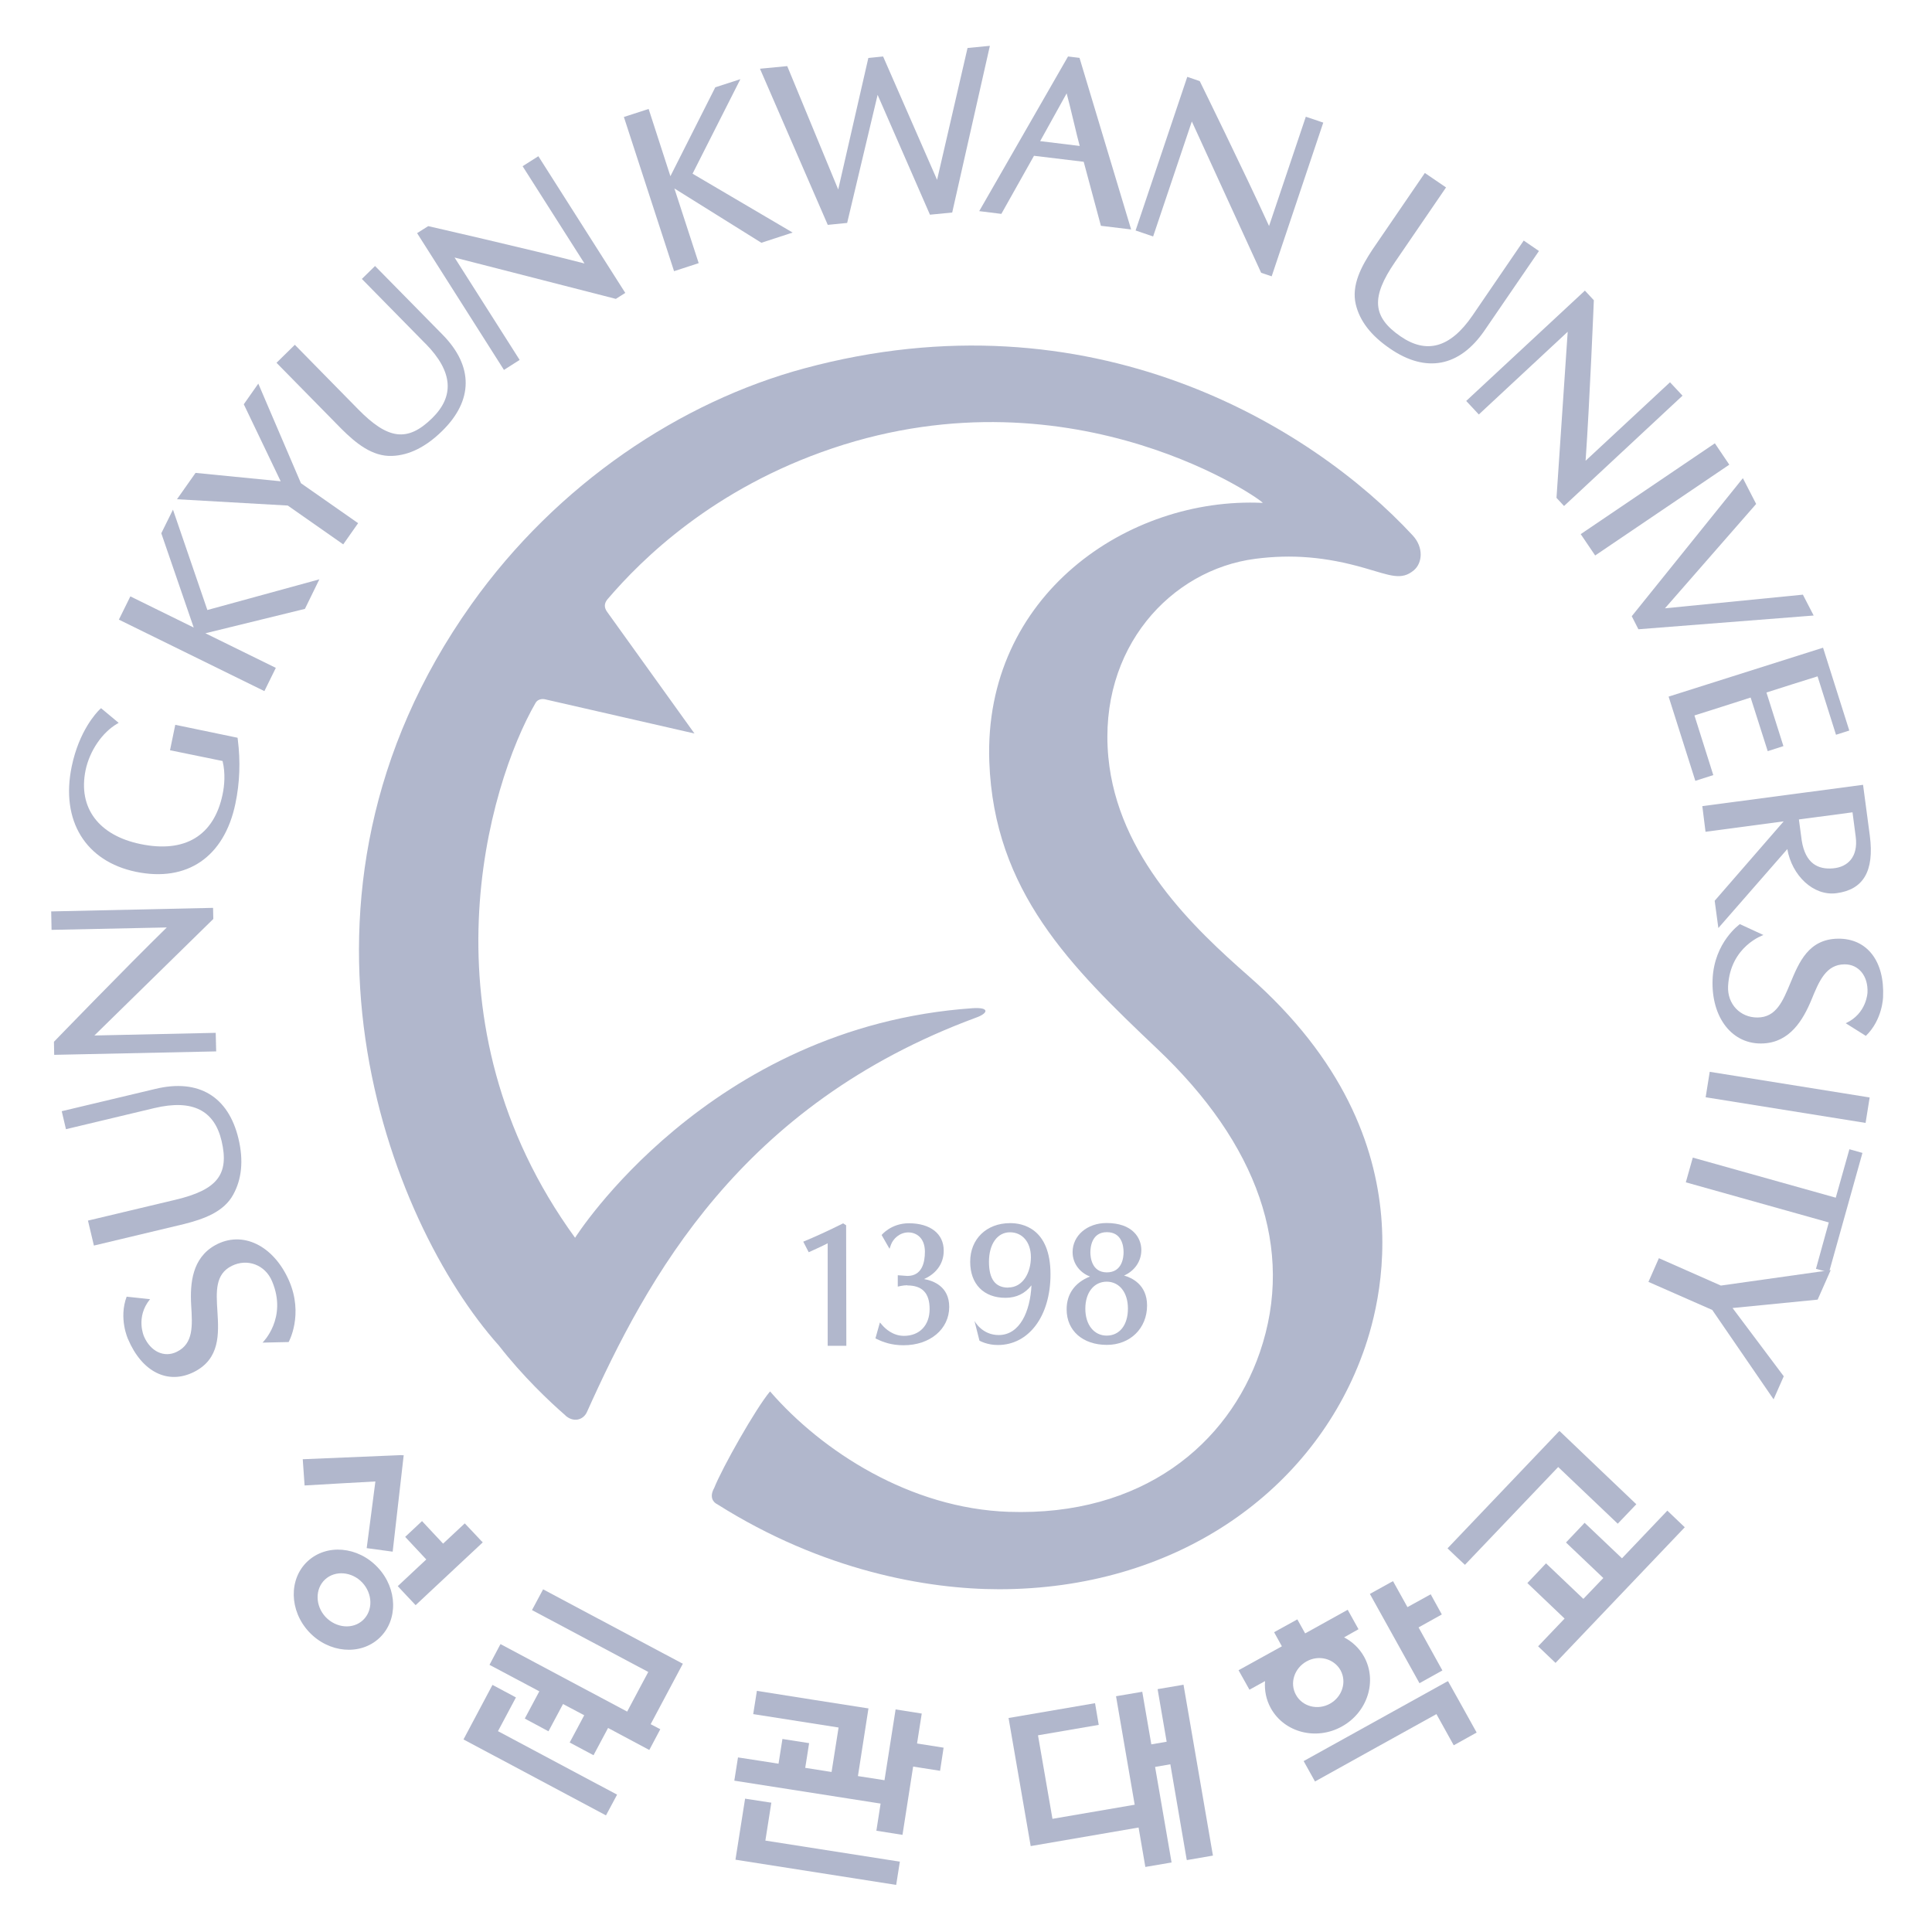 <svg width="64" height="64" viewBox="0 0 64 64" fill="none" xmlns="http://www.w3.org/2000/svg">
<g clip-path="url(#clip0_16225_4888)">
<path d="M52.455 50.486C52.455 50.486 51.939 51.029 51.875 51.097C51.943 51.162 53.112 52.274 53.112 52.274L52.451 52.965C52.451 52.965 51.283 51.853 51.214 51.788C51.154 51.853 50.656 52.376 50.596 52.441C50.664 52.505 51.829 53.617 51.829 53.617C51.829 53.617 51.021 54.467 50.952 54.536C51.013 54.596 51.468 55.025 51.529 55.086C51.597 55.014 55.738 50.665 55.81 50.593C55.745 50.532 55.294 50.103 55.233 50.042C55.165 50.115 53.73 51.621 53.73 51.621C53.73 51.621 52.561 50.509 52.493 50.445C52.474 50.468 52.451 50.486 52.451 50.486H52.455Z" fill="#B1B7CC"/>
<path d="M54.205 49.83C54.133 49.762 51.731 47.474 51.659 47.401C51.64 47.424 51.617 47.443 51.617 47.443C51.617 47.443 48.023 51.219 47.951 51.291C48.012 51.352 48.464 51.781 48.528 51.837C48.6 51.765 51.617 48.597 51.617 48.597C51.617 48.597 53.518 50.407 53.59 50.475L54.209 49.826L54.205 49.83Z" fill="#B1B7CC"/>
<path d="M10.189 51.72C9.559 52.308 9.582 53.356 10.235 54.058C10.891 54.76 11.935 54.851 12.565 54.263C13.195 53.674 13.172 52.623 12.515 51.925C11.859 51.223 10.815 51.132 10.185 51.724L10.189 51.72ZM10.766 52.324C11.1 52.012 11.658 52.058 12.003 52.426C12.348 52.798 12.36 53.352 12.026 53.667C11.692 53.982 11.138 53.936 10.785 53.564C10.44 53.193 10.432 52.635 10.766 52.324Z" fill="#B1B7CC"/>
<path d="M15.95 51.052C15.95 51.052 15.457 50.524 15.396 50.464C15.331 50.524 14.678 51.135 14.678 51.135C14.678 51.135 14.041 50.452 13.98 50.388C13.92 50.445 13.483 50.855 13.422 50.911C13.483 50.976 14.121 51.659 14.121 51.659C14.121 51.659 13.244 52.479 13.176 52.543C13.233 52.604 13.707 53.112 13.768 53.173C13.84 53.109 15.919 51.158 15.992 51.093C15.973 51.071 15.954 51.052 15.954 51.052H15.95Z" fill="#B1B7CC"/>
<path d="M13.304 48.202C13.304 48.202 10.128 48.335 10.029 48.339C10.037 48.426 10.082 49.12 10.09 49.208C10.185 49.2 12.435 49.075 12.435 49.075C12.435 49.075 12.162 51.189 12.147 51.284C12.23 51.295 12.921 51.39 13.008 51.401C13.02 51.303 13.361 48.316 13.373 48.206C13.338 48.206 13.304 48.206 13.304 48.206V48.202Z" fill="#B1B7CC"/>
<path d="M39.322 61.617L40.18 61.469L39.205 55.807C39.178 55.815 39.148 55.819 39.148 55.819C39.148 55.819 38.434 55.94 38.347 55.955C38.362 56.05 38.647 57.697 38.647 57.697L38.139 57.784C38.139 57.784 37.854 56.141 37.839 56.042L36.97 56.19L37.588 59.784C36.901 59.902 34.864 60.251 34.864 60.251L34.385 57.484C34.385 57.484 36.302 57.154 36.397 57.139L36.275 56.422C36.275 56.422 36.272 56.422 36.264 56.422L33.41 56.911C33.585 57.932 34.127 61.074 34.143 61.154L37.717 60.539L37.941 61.845L38.81 61.697C38.795 61.602 38.264 58.532 38.264 58.532L38.769 58.444C38.769 58.444 39.296 61.511 39.311 61.606L39.322 61.617Z" fill="#B1B7CC"/>
<path d="M21.82 57.256C21.82 57.256 21.725 57.203 21.554 57.116L22.621 55.112C22.594 55.097 22.567 55.086 22.567 55.086C22.567 55.086 18.078 52.695 17.991 52.649L17.623 53.336C17.71 53.382 21.475 55.386 21.475 55.386C21.475 55.386 21.046 56.186 20.776 56.699L16.579 54.463L16.215 55.15C16.298 55.196 17.866 56.027 17.866 56.027C17.866 56.027 17.425 56.85 17.384 56.93L18.169 57.351C18.211 57.272 18.651 56.448 18.651 56.448L19.353 56.82C19.353 56.82 18.917 57.643 18.871 57.723L19.661 58.144C19.702 58.065 20.143 57.241 20.143 57.241C20.143 57.241 21.425 57.924 21.509 57.97L21.873 57.283C21.85 57.272 21.824 57.256 21.824 57.256H21.82ZM17.088 56.228L16.314 55.814L15.354 57.621L20.074 60.137L20.442 59.45C20.355 59.404 16.496 57.347 16.496 57.347C16.496 57.347 17.046 56.311 17.092 56.228H17.088Z" fill="#B1B7CC"/>
<path d="M25.551 59.715C25.521 59.712 25.494 59.708 25.494 59.708C25.494 59.708 24.769 59.594 24.682 59.583L24.363 61.605L29.687 62.44L29.809 61.67C29.714 61.655 25.354 60.972 25.354 60.972C25.354 60.972 25.536 59.814 25.551 59.719V59.715ZM30.378 57.757C30.378 57.757 30.518 56.854 30.534 56.763C30.507 56.763 30.48 56.755 30.48 56.755C30.48 56.755 29.759 56.642 29.668 56.627L29.3 58.972L28.42 58.835L28.769 56.592C28.742 56.589 28.712 56.585 28.712 56.585C28.712 56.585 25.171 56.031 25.073 56.012L24.951 56.782C25.046 56.797 27.779 57.226 27.779 57.226C27.779 57.226 27.619 58.239 27.547 58.699C27.054 58.623 26.674 58.562 26.674 58.562C26.674 58.562 26.792 57.829 26.803 57.742C26.777 57.742 26.746 57.735 26.746 57.735C26.746 57.735 26.006 57.617 25.919 57.606C25.904 57.693 25.79 58.425 25.79 58.425C25.79 58.425 24.538 58.228 24.447 58.217L24.325 58.987L29.171 59.746L29.031 60.645L29.896 60.782C29.911 60.687 30.249 58.52 30.249 58.52C30.249 58.52 31.05 58.645 31.141 58.66L31.258 57.894C31.171 57.879 30.37 57.754 30.37 57.754L30.378 57.757Z" fill="#B1B7CC"/>
<path d="M46.089 52.407C46.089 52.407 45.459 52.756 45.379 52.801C45.428 52.885 46.973 55.674 47.022 55.758C47.098 55.716 47.705 55.378 47.781 55.336C47.736 55.253 46.992 53.91 46.992 53.91C46.992 53.91 47.682 53.526 47.762 53.481C47.724 53.409 47.432 52.885 47.394 52.813C47.314 52.855 46.624 53.238 46.624 53.238C46.624 53.238 46.191 52.456 46.145 52.377C46.123 52.392 46.096 52.407 46.096 52.407H46.089Z" fill="#B1B7CC"/>
<path d="M47.914 55.716C47.914 55.716 43.269 58.293 43.185 58.338C43.227 58.414 43.52 58.942 43.561 59.014C43.645 58.964 47.584 56.782 47.584 56.782C47.584 56.782 48.111 57.731 48.157 57.815C48.233 57.773 48.84 57.435 48.916 57.393C48.87 57.31 48.016 55.769 47.967 55.69C47.941 55.701 47.918 55.716 47.918 55.716H47.914Z" fill="#B1B7CC"/>
<path d="M44.646 53.325L43.238 54.107C43.238 54.107 43.238 54.107 43.234 54.107L42.976 53.644L42.206 54.069L42.464 54.536L41.029 55.329L41.39 55.974L41.906 55.689C41.883 55.993 41.94 56.304 42.099 56.589C42.547 57.393 43.602 57.666 44.452 57.192C45.302 56.722 45.632 55.682 45.185 54.877C45.025 54.593 44.794 54.38 44.524 54.24L45.002 53.97L44.646 53.329V53.325ZM44.058 56.437C43.648 56.665 43.143 56.532 42.931 56.145C42.714 55.758 42.874 55.264 43.28 55.037C43.686 54.809 44.19 54.942 44.407 55.329C44.619 55.716 44.464 56.209 44.058 56.437Z" fill="#B1B7CC"/>
<path d="M61.806 34.313L61.142 33.896C61.84 33.577 61.863 32.879 61.863 32.879C61.889 32.332 61.571 31.942 61.104 31.945C60.489 31.949 60.261 32.495 60.004 33.126C59.723 33.801 59.29 34.514 58.429 34.564C57.385 34.628 56.679 33.706 56.732 32.439C56.785 31.205 57.636 30.613 57.636 30.613L58.417 30.974C58.417 30.974 57.317 31.338 57.245 32.666C57.214 33.255 57.643 33.71 58.22 33.706C58.835 33.702 59.055 33.175 59.309 32.564C59.594 31.877 59.912 31.103 60.895 31.095C61.855 31.088 62.436 31.847 62.379 33.031C62.379 33.031 62.364 33.786 61.802 34.321L61.806 34.313Z" fill="#B1B7CC"/>
<path d="M4.193 42.954L4.971 43.037C4.481 43.633 4.77 44.271 4.77 44.271C4.986 44.772 5.441 44.988 5.859 44.779C6.413 44.506 6.375 43.918 6.333 43.239C6.291 42.506 6.367 41.679 7.119 41.254C8.029 40.742 9.065 41.261 9.574 42.423C10.067 43.553 9.562 44.457 9.562 44.457L8.697 44.476C8.697 44.476 9.532 43.667 9.012 42.442C8.785 41.899 8.196 41.679 7.68 41.933C7.126 42.206 7.16 42.776 7.202 43.436C7.248 44.176 7.297 45.014 6.42 45.451C5.563 45.876 4.705 45.451 4.242 44.362C4.242 44.362 3.923 43.675 4.197 42.95L4.193 42.954Z" fill="#B1B7CC"/>
<path d="M3.347 23.46L3.29 23.513C3.191 23.615 2.622 24.207 2.376 25.388C2 27.194 2.842 28.534 4.501 28.879C6.197 29.232 7.43 28.389 7.798 26.621C7.943 25.93 7.969 25.221 7.878 24.507L7.87 24.439L5.806 24.01L5.632 24.853L7.373 25.209C7.472 25.615 7.434 26.033 7.373 26.317C7.089 27.683 6.125 28.268 4.652 27.96C3.279 27.676 2.577 26.769 2.835 25.513C2.968 24.879 3.381 24.261 3.893 23.968L3.931 23.946L3.343 23.456L3.347 23.46Z" fill="#B1B7CC"/>
<path d="M8.558 12.706L8.076 13.392L9.298 15.943L6.478 15.665L5.863 16.538L9.533 16.747C9.578 16.777 11.37 18.033 11.37 18.033L11.863 17.331C11.863 17.331 10.011 16.034 9.969 16.007L8.554 12.702L8.558 12.706Z" fill="#B1B7CC"/>
<path d="M58.751 46.358L59.089 45.591L57.393 43.33L60.212 43.052L60.645 42.073L57.006 42.586C56.956 42.563 54.953 41.679 54.953 41.679L54.607 42.464C54.607 42.464 56.679 43.375 56.721 43.394L58.755 46.358H58.751Z" fill="#B1B7CC"/>
<path d="M6.868 20.204L5.73 16.883L5.343 17.665L6.417 20.788C6.272 20.716 4.318 19.756 4.318 19.756L3.938 20.526L8.758 22.894L9.137 22.124L6.804 20.978L10.101 20.17L10.579 19.191L6.868 20.208V20.204Z" fill="#B1B7CC"/>
<path d="M22.94 5.757L24.526 2.623L23.695 2.892L22.208 5.837C22.155 5.681 21.487 3.609 21.487 3.609L20.667 3.875L22.329 8.983L23.145 8.717L22.34 6.243L25.221 8.042L26.257 7.704L22.94 5.753V5.757Z" fill="#B1B7CC"/>
<path d="M27.421 7.449L28.063 7.385L29.072 3.142L30.806 7.112L31.543 7.04L32.791 1.518L32.051 1.59L31.042 5.958L29.254 1.871L28.765 1.92L27.767 6.277L26.078 2.19L25.175 2.277L27.421 7.449Z" fill="#B1B7CC"/>
<path d="M35.759 1.917L35.38 1.871L32.438 6.994L33.171 7.085L34.252 5.161L35.899 5.359L36.469 7.48L37.47 7.601L35.759 1.913V1.917ZM35.334 3.093C35.425 3.408 35.702 4.622 35.767 4.835L34.457 4.675L35.334 3.093Z" fill="#B1B7CC"/>
<path d="M56.807 14.685L52.363 17.694L52.842 18.401L57.285 15.393L56.807 14.685Z" fill="#B1B7CC"/>
<path d="M56.637 35.505L56.502 36.348L61.8 37.198L61.935 36.355L56.637 35.505Z" fill="#B1B7CC"/>
<path d="M48.779 10.451C48.031 11.544 47.242 11.723 46.4 11.146C45.451 10.497 45.417 9.84 46.21 8.683L47.902 6.209L47.2 5.73L45.466 8.265C45.102 8.816 44.76 9.442 44.912 10.083C45.045 10.641 45.424 11.123 46.047 11.548C47.234 12.364 48.346 12.159 49.177 10.948L50.98 8.315L50.475 7.969L48.779 10.451Z" fill="#B1B7CC"/>
<path d="M14.094 11.381C15.023 12.325 15.046 13.134 14.317 13.851C13.498 14.656 12.849 14.561 11.866 13.559L9.767 11.422L9.16 12.018L11.312 14.208C11.782 14.675 12.329 15.13 12.989 15.103C13.558 15.081 14.109 14.804 14.648 14.276C15.676 13.267 15.691 12.136 14.663 11.088L12.424 8.812L11.987 9.24L14.094 11.384V11.381Z" fill="#B1B7CC"/>
<path d="M5.107 36.708C6.398 36.4 7.103 36.799 7.339 37.789C7.604 38.909 7.191 39.413 5.828 39.74L2.914 40.434L3.111 41.261L6.098 40.548C6.739 40.385 7.411 40.153 7.726 39.573C8.003 39.072 8.075 38.453 7.9 37.721C7.566 36.321 6.58 35.728 5.153 36.07L2.045 36.81L2.185 37.406L5.107 36.708Z" fill="#B1B7CC"/>
<path d="M54.054 20.413L54.274 20.845L60.08 20.39L59.723 19.699L55.154 20.151L58.175 16.694L57.735 15.84L54.054 20.413Z" fill="#B1B7CC"/>
<path d="M56.122 23.703C56.281 23.653 57.837 23.16 57.992 23.107L58.558 24.883L59.078 24.716L58.516 22.94C58.668 22.89 60.057 22.45 60.209 22.405L60.82 24.34L61.26 24.2L60.391 21.456L55.275 23.076L56.16 25.866L56.755 25.676L56.129 23.695L56.122 23.703Z" fill="#B1B7CC"/>
<path d="M61.693 38.191L61.264 38.07L60.812 39.675C60.638 39.626 56.076 38.347 56.076 38.347L55.845 39.166L60.581 40.495L60.156 42.032L60.588 42.149L61.696 38.191H61.693Z" fill="#B1B7CC"/>
<path d="M56.392 26.708L56.498 27.554L59.086 27.209L56.801 29.839L56.923 30.742L59.207 28.127C59.359 29 60.069 29.691 60.839 29.588C61.72 29.471 62.095 28.864 61.94 27.68L61.716 25.998L56.392 26.704V26.708ZM59.591 27.145C59.746 27.126 61.211 26.928 61.367 26.909L61.473 27.718C61.56 28.386 61.207 28.723 60.725 28.765C60.221 28.811 59.807 28.602 59.685 27.847L59.591 27.145Z" fill="#B1B7CC"/>
<path d="M17.832 5.176L17.312 5.506L19.362 8.728C17.476 8.242 14.185 7.491 14.185 7.491L13.817 7.723L16.694 12.254L17.214 11.923C17.214 11.923 16.018 10.037 15.058 8.531L20.401 9.901L20.713 9.703L17.832 5.172V5.176Z" fill="#B1B7CC"/>
<path d="M1.696 30.188L1.708 30.803L5.525 30.723C4.132 32.086 1.787 34.51 1.787 34.51L1.795 34.943L7.161 34.829L7.146 34.214C7.146 34.214 4.914 34.264 3.127 34.302L7.066 30.442L7.058 30.074L1.692 30.192L1.696 30.188Z" fill="#B1B7CC"/>
<path d="M43.842 4.064L43.257 3.867L42.039 7.487C41.231 5.715 39.743 2.687 39.743 2.687L39.33 2.546L37.618 7.635L38.199 7.833C38.199 7.833 38.912 5.715 39.481 4.023L41.777 9.036L42.126 9.153L43.834 4.064H43.842Z" fill="#B1B7CC"/>
<path d="M55.739 13.111L55.321 12.663L52.525 15.263C52.661 13.32 52.798 9.946 52.798 9.946L52.502 9.627L48.57 13.282L48.988 13.73C48.988 13.73 50.623 12.208 51.932 10.99L51.561 16.492L51.811 16.762L55.739 13.104V13.111Z" fill="#B1B7CC"/>
<path d="M18.728 46.885C18.208 46.434 17.32 45.595 16.523 44.57C12.872 40.487 8.694 29.763 15.612 20.025C18.466 16.01 22.564 13.305 26.64 12.204C36.142 9.639 43.451 14.121 46.798 17.737C47.17 18.139 47.117 18.655 46.836 18.891C46.422 19.24 46.047 19.058 45.212 18.819C43.91 18.443 42.787 18.356 41.584 18.511C38.791 18.872 36.377 21.464 36.715 25.08C37.026 28.382 39.577 30.765 41.364 32.336C47.652 37.857 45.557 43.789 45.049 45.09C43.318 49.515 38.871 52.638 33.102 52.646C30.708 52.646 27.243 52.031 23.76 49.83C23.627 49.769 23.49 49.591 23.657 49.295C23.923 48.623 25.031 46.661 25.509 46.092C27.239 48.088 30.162 49.967 33.406 50.081C37.839 50.236 40.692 47.834 41.736 44.791C42.908 41.371 41.652 37.884 38.336 34.745C35.478 32.036 32.928 29.531 32.772 25.232C32.575 19.722 37.368 16.447 41.827 16.659C41.96 16.667 35.66 12.132 27.581 14.849C23.627 16.181 21.263 18.519 20.128 19.847C19.957 20.052 20.067 20.207 20.128 20.291C20.253 20.469 23.005 24.298 23.005 24.298L18.048 23.164C18.048 23.164 17.843 23.114 17.741 23.285C16.17 26.002 13.859 33.858 19.05 41.003C19.05 41.003 23.456 34.005 32.218 33.398C32.803 33.36 32.727 33.569 32.344 33.706C24.519 36.594 21.437 42.339 19.445 46.771C19.323 47.045 18.997 47.128 18.732 46.893L18.728 46.885Z" fill="#B1B7CC"/>
<path d="M26.791 41.481C26.791 41.481 27.281 41.261 27.418 41.185V44.582H28.036L28.029 40.589L27.93 40.525L27.9 40.54C27.452 40.764 26.996 40.973 26.609 41.132L26.791 41.485V41.481Z" fill="#B1B7CC"/>
<path d="M30.055 42.582C30.552 42.582 30.795 42.836 30.795 43.364C30.795 43.903 30.461 44.252 29.945 44.252C29.569 44.252 29.315 44.001 29.224 43.895L29.148 43.808L29 44.335L29.046 44.358C29.258 44.461 29.531 44.563 29.933 44.563C30.81 44.563 31.444 44.028 31.444 43.292C31.444 42.62 30.924 42.426 30.609 42.37C30.954 42.222 31.265 41.907 31.262 41.428C31.262 40.867 30.818 40.525 30.112 40.522C29.512 40.522 29.205 40.912 29.205 40.912L29.467 41.368L29.512 41.239C29.584 41.034 29.805 40.825 30.089 40.825C30.343 40.825 30.636 40.992 30.639 41.463C30.639 41.831 30.537 42.267 30.059 42.267L29.74 42.244V42.62C29.74 42.62 29.918 42.575 30.059 42.575L30.055 42.582Z" fill="#B1B7CC"/>
<path d="M32.283 43.766L32.446 44.411C32.446 44.411 32.7 44.559 33.061 44.555C34.085 44.552 34.799 43.592 34.799 42.214C34.799 40.681 33.861 40.514 33.459 40.518C32.681 40.518 32.135 41.045 32.139 41.8C32.139 42.536 32.587 42.992 33.307 42.992C33.672 42.992 33.956 42.848 34.169 42.578C34.127 43.436 33.789 44.218 33.091 44.225C32.53 44.229 32.287 43.766 32.287 43.766H32.283ZM33.399 42.654C32.97 42.654 32.761 42.373 32.761 41.797C32.761 41.212 33.038 40.821 33.456 40.821C33.869 40.821 34.15 41.151 34.15 41.645C34.15 42.146 33.892 42.65 33.399 42.65V42.654Z" fill="#B1B7CC"/>
<path d="M37.235 42.255C37.584 42.1 37.808 41.785 37.808 41.409C37.808 40.996 37.508 40.514 36.658 40.514C36.013 40.514 35.531 40.931 35.531 41.478C35.531 41.887 35.808 42.176 36.108 42.286C35.611 42.483 35.33 42.863 35.334 43.379C35.334 44.081 35.869 44.551 36.666 44.551C37.44 44.551 37.998 44.001 37.998 43.246C37.998 42.548 37.482 42.324 37.239 42.255H37.235ZM36.12 41.485C36.12 41.33 36.157 40.817 36.666 40.817C37.167 40.817 37.22 41.284 37.22 41.481C37.22 41.637 37.182 42.149 36.666 42.149C36.161 42.149 36.12 41.641 36.12 41.485ZM36.662 44.244C36.241 44.244 35.953 43.887 35.953 43.352C35.953 42.817 36.237 42.46 36.658 42.457C37.08 42.457 37.364 42.813 37.364 43.348C37.364 43.891 37.091 44.244 36.658 44.244H36.662Z" fill="#B1B7CC"/>
</g>
<defs>
<clipPath id="clip0_16225_4888">
<rect width="64" height="64" fill="white"/>
</clipPath>
</defs>
</svg>

